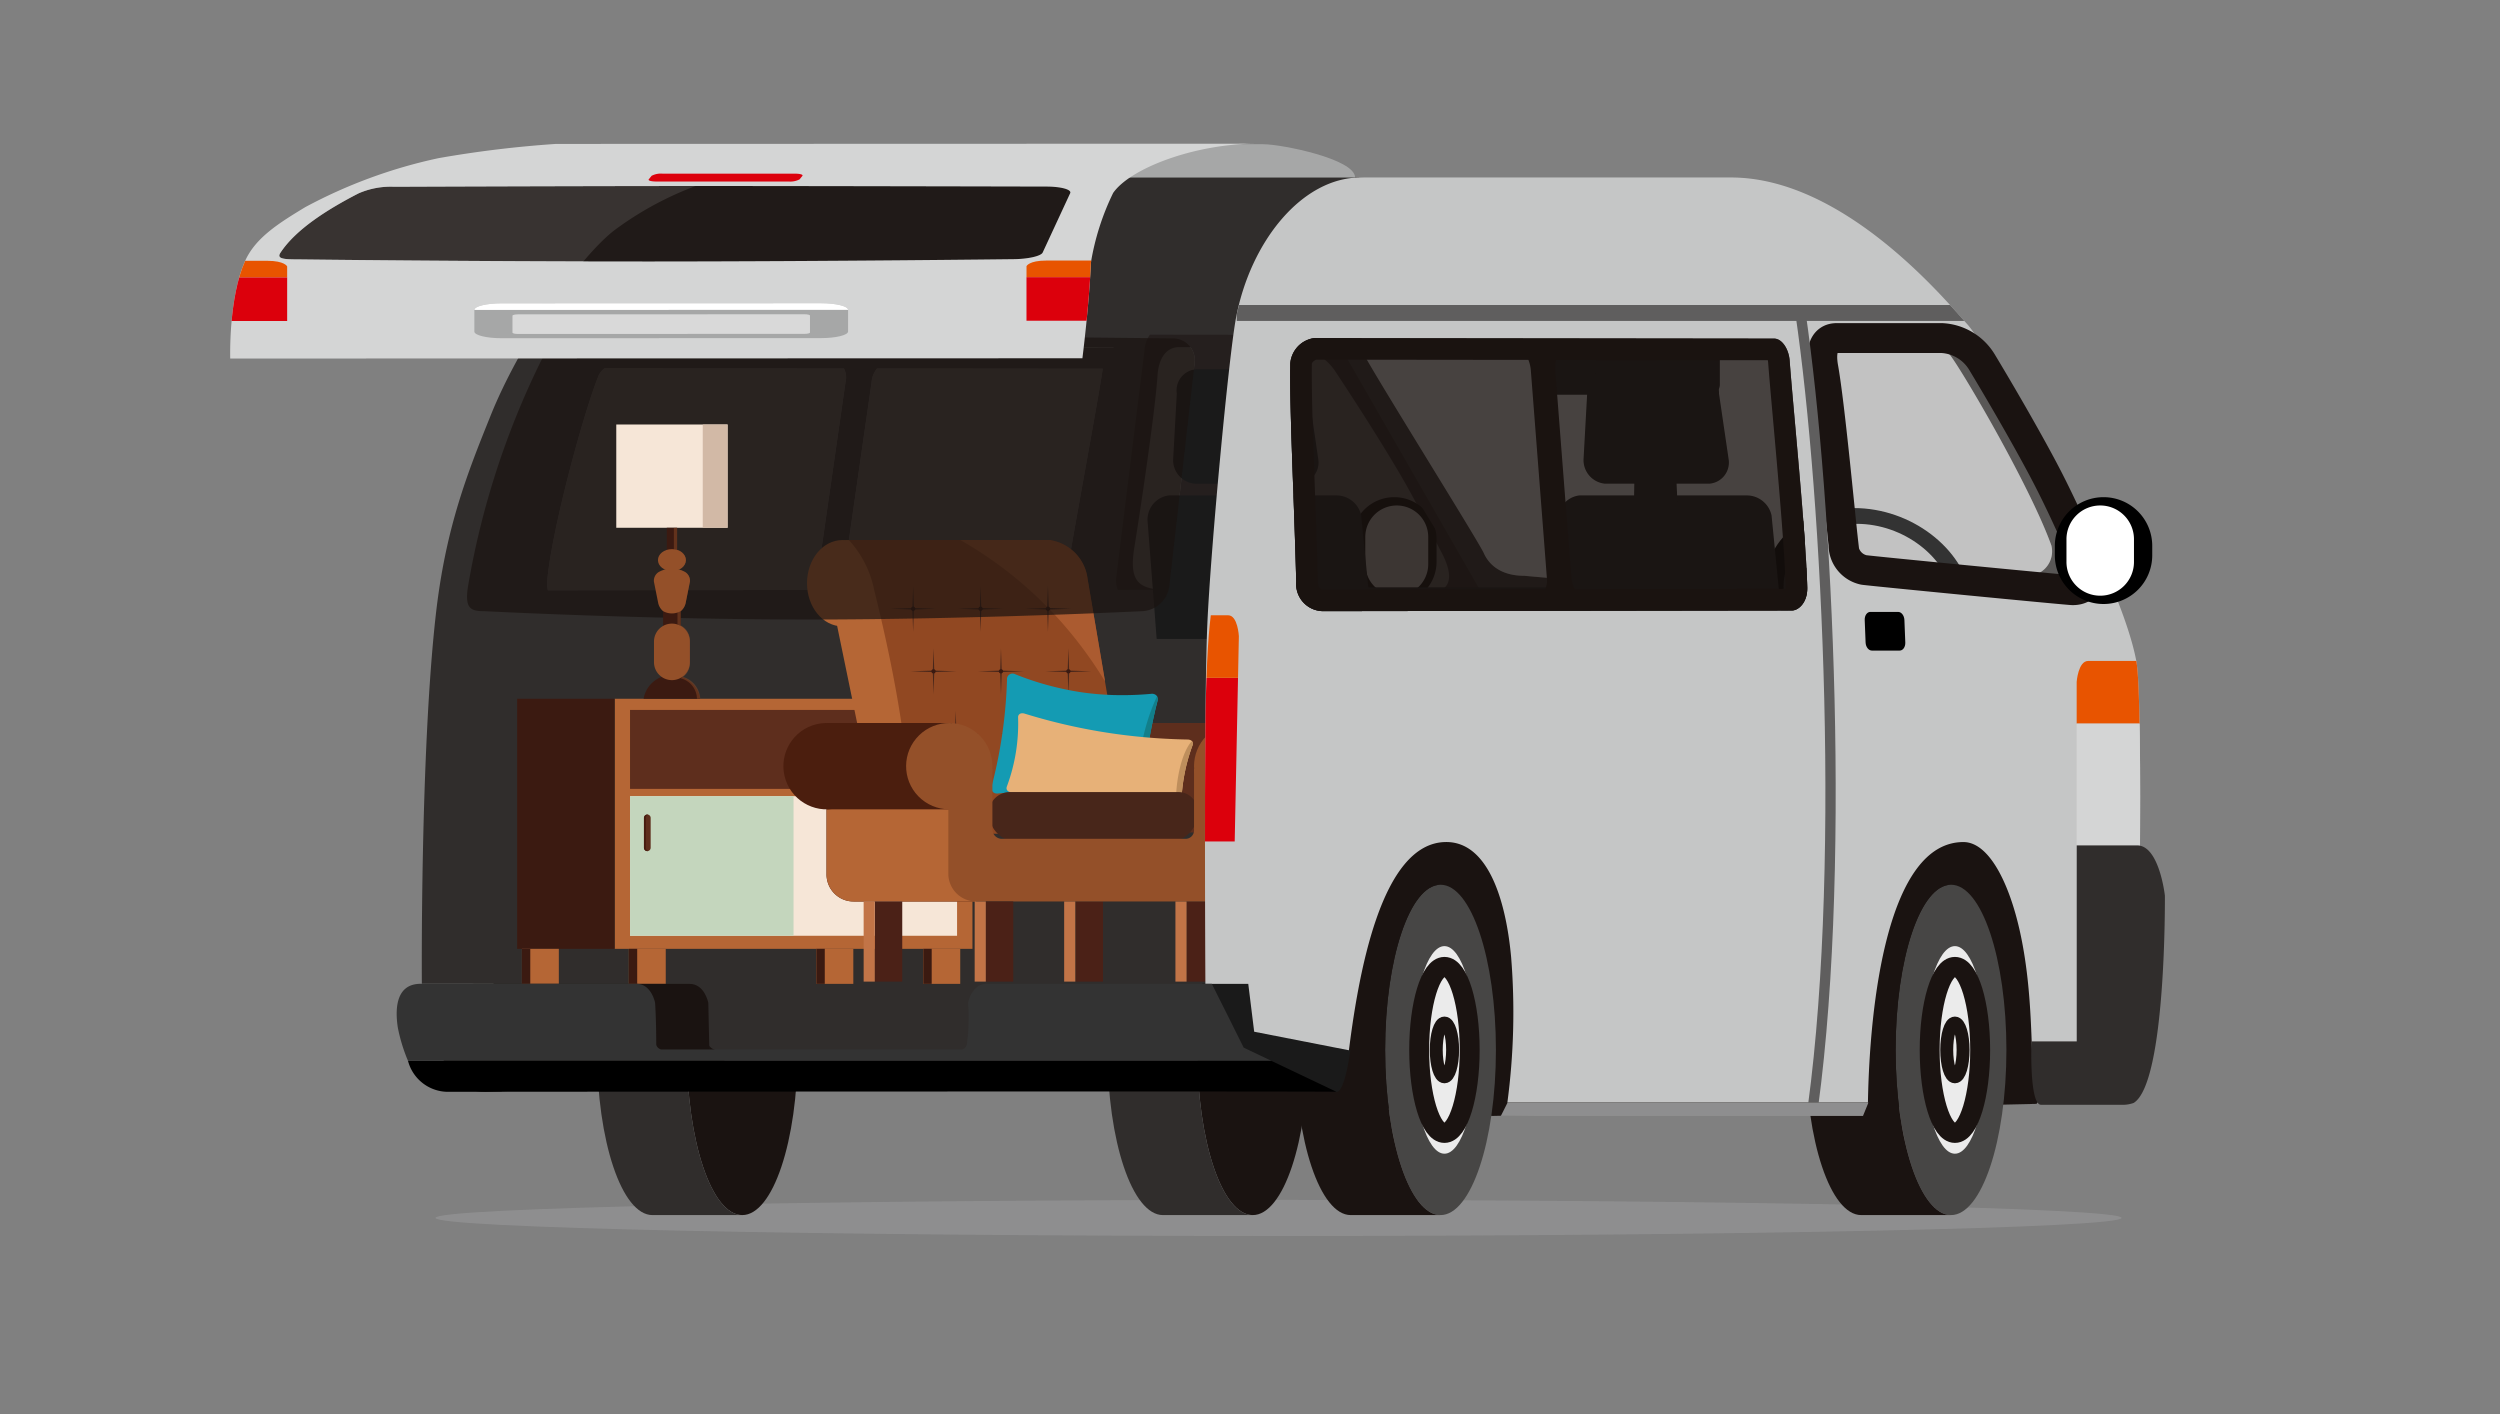 <svg xmlns="http://www.w3.org/2000/svg" xmlns:xlink="http://www.w3.org/1999/xlink" width="251" height="142" viewBox="0 0 251 142"><rect x="0" y="0" width="251" height="142" fill="#808080" stroke="none"/><defs><clipPath id="a"><path d="M2139.317,1110.074c.331-7.542,2.155-26.957,2.878-30.762,1.469-7.728,8.862-14.1,14.72-14.1H2191.9c11.429,0,21.643,12.466,23.707,14.722s15.105,23.992,16.979,33.816c.778,4.081.144,37.437.144,37.437l-10.114,6.575c-.825-2.457-.111-9.554-1.7-16.78-1.089-4.973-3.137-9.047-5.687-9.047-7.616,0-9.419,16.177-9.587,26.149h-36.2a68.681,68.681,0,0,0,.376-14.6c-.555-6.025-2.432-11.552-6.508-11.552-6.589,0-8.863,13.417-9.847,21.466a10.9,10.9,0,0,1-1.094,3.195l-12.2-2.756-1.014-2.188S2138.911,1119.332,2139.317,1110.074Zm65.917-5.459c.683.108,20.476,2.032,20.966,2.032,1.376,0,2.381-1.078.877-4.149-.724-1.478-2.075-4.681-3.941-8.176-2.608-4.884-5.8-10.161-6.012-10.517a5.011,5.011,0,0,0-4.064-2.471h-10.553c-1.277,0-1.656,1.228-1.348,2.965.671,3.771,1.657,14.51,2.029,17.742A2.577,2.577,0,0,0,2205.233,1104.615Zm-57.593-20.707c-.063,5.044.378,13.281.6,21.879a2.728,2.728,0,0,0,2.726,2.965c.648,0,46.33-.068,47.034-.068s1.578-.849,1.548-2.284c-.112-5.239-1.46-18.624-1.766-22.795-.086-1.163-.763-2.218-1.565-2.218-.916,0-45.457-.054-46.139-.054A2.8,2.8,0,0,0,2147.64,1083.907Z" transform="translate(-2139.083 -1065.216)" fill="none"/></clipPath><clipPath id="b"><path d="M1813.933,1060.039c-2.571,1.562-4.95,3.02-6.017,5.357-1.7,3.723-1.513,9.842-1.513,9.842l85.559-.027s.7-5.524.851-9.6a25.431,25.431,0,0,1,2.236-7c1.73-2.484,7.861-4.814,14.164-4.944l-70.093.022a100.181,100.181,0,0,0-11.786,1.427A48.1,48.1,0,0,0,1813.933,1060.039Zm74.04,4.556c-.171.368-1.527.666-3.029.667,0,0-18.471.227-36.338.233s-35.32-.211-35.32-.211c-1.5,0-2.248-.049-1.844-.665,1.55-2.366,4.761-4.376,7.837-5.961a8.078,8.078,0,0,1,3.594-.667s17.7-.071,29.625-.075,35.826.055,35.826.055c1.5,0,2.582.3,2.412.665Z" transform="translate(-1806.397 -1053.666)" fill="none"/></clipPath></defs><g transform="translate(-2322.638 -1228.393)"><rect width="251" height="142" transform="translate(2322.638 1228.393)" fill="#fff" opacity="0"/><path d="M2551.036,1478.776c0,1.005-37.894,1.818-84.638,1.818s-84.643-.813-84.643-1.818,37.9-1.808,84.643-1.808S2551.036,1477.78,2551.036,1478.776Z" transform="translate(-15.392 -128.107)" fill="#8e8e8f"/><g transform="translate(2345.747 1242.819)"><path d="M1985.545,1116.837c-2-9.532-17.121-29.948-18.6-32.667-2.578-4.75-8.892-14.31-11.452-14.31h-47.468c-6.271,0-15.578,6.2-19.106,13.7-1.736,3.693-7.1,21.97-9.364,29.287-2.776,8.983,5.6,40.91,5.6,40.91l1.085,2.123,13.052,2.674a9.989,9.989,0,0,0,1.17-3.1c1.049-7.81,3.485-20.828,10.532-20.828,4.361,0,6.368,5.362,6.963,11.208a60.376,60.376,0,0,1-.4,14.163h38.729c.18-9.676,2.109-25.372,10.255-25.372,2.729,0,4.919,3.953,6.083,8.778,1.7,7.011.936,13.9,1.819,16.281l10.82-6.38S1986.378,1120.8,1985.545,1116.837Zm-66.133-27.766c-.117.8-2.719,18.91-2.843,19.691a2.292,2.292,0,0,1-.488,1.139c-11.6.015-25.052.03-26.545.032a2.759,2.759,0,0,1-.069-.887c.384-4.829,3.513-16.5,5.111-20.54a1.836,1.836,0,0,1,.659-.858l24.022.024A1.975,1.975,0,0,1,1919.412,1089.071Zm2.624,0a2.417,2.417,0,0,1,.55-1.4l22.656.023c-.455,3.155-3.418,18.988-3.831,22.046a.322.322,0,0,1-.037.124l-22.007.029a1.831,1.831,0,0,1-.156-1.135C1919.312,1107.981,1921.919,1089.872,1922.036,1089.071Zm24.152-3.5a.979.979,0,0,1,.2.031l-50.776-.051a1.639,1.639,0,0,1,.281-.031C1896.626,1085.523,1945.209,1085.574,1946.188,1085.574Zm32.088,24.51c-.524,0-21.692-.06-22.429-.085-5.716-.2-8.259.685-7.428-4.385.511-3.123,2.083-13.556,2.32-17.215.108-1.686.827-2.877,2.192-2.877h11.291a5.447,5.447,0,0,1,4.347,2.4c.224.346,3.643,5.465,6.432,10.2,2,3.392,3.442,6.5,4.215,7.933C1980.823,1109.038,1979.748,1110.085,1978.276,1110.085Z" transform="translate(-1857.637 -1065.096)" fill="#302d2c"/><g transform="translate(88.086 74.402)"><path d="M2147.587,1323.155c0,9.16-2.491,16.583-5.561,16.583s-5.563-7.424-5.563-16.583,2.49-16.584,5.563-16.584S2147.587,1314,2147.587,1323.155Z" transform="translate(-2127.447 -1306.571)" fill="#1a1311"/><path d="M2111.382,1306.571c-3.073,0-5.566,7.425-5.566,16.584s2.493,16.583,5.566,16.583h9.014c-3.074,0-5.563-7.424-5.563-16.583s2.49-16.584,5.563-16.584Z" transform="translate(-2105.816 -1306.571)" fill="#302d2c"/></g><g transform="translate(36.834 74.402)"><path d="M1973.373,1323.155c0,9.16-2.49,16.583-5.561,16.583s-5.563-7.424-5.563-16.583,2.489-16.584,5.563-16.584S1973.373,1314,1973.373,1323.155Z" transform="translate(-1953.234 -1306.571)" fill="#1a1311"/><path d="M1937.168,1306.571c-3.073,0-5.565,7.425-5.565,16.584s2.492,16.583,5.565,16.583h9.013c-3.074,0-5.563-7.424-5.563-16.583s2.489-16.584,5.563-16.584Z" transform="translate(-1931.603 -1306.571)" fill="#302d2c"/></g><path d="M1878.728,1089.052c-2.365,5.867-4.555,11.344-5.537,20.124-1.567,13.988-1.395,36.983-1.395,36.983h78.71s.641-20.759.786-36.085c.06-6.387,1.611-23.672,2.058-26.3,1.592-9.33,7.48-18.372,13.022-18.562H1901.9a33.1,33.1,0,0,0-10.843,5.349C1887.268,1073.572,1881.506,1082.159,1878.728,1089.052Zm68.111,17.207a2.878,2.878,0,0,1-2.786,2.5s-16.993.834-33.429.834-32.492-.834-32.492-.834c-1.381,0-2.067-.185-1.7-2.5a82.447,82.447,0,0,1,7.211-22.392c.788-1.658,1.925-2.5,3.307-2.5,0,0,16.28-.248,27.253-.248s32.958.248,32.958.248a2.19,2.19,0,0,1,2.218,2.5Z" transform="translate(-1852.552 -1061.818)" fill="#302d2c"/><path d="M4.245,0h0A4.245,4.245,0,0,1,8.491,4.245V6.482a4.245,4.245,0,0,1-4.245,4.245h0A4.246,4.246,0,0,1,0,6.481V4.245A4.245,4.245,0,0,1,4.245,0Z" transform="translate(112.631 35.49)"/><path d="M3.16,0h0a3.16,3.16,0,0,1,3.16,3.16V5.9A3.163,3.163,0,0,1,3.16,9.058h0A3.16,3.16,0,0,1,0,5.9V3.16A3.16,3.16,0,0,1,3.16,0Z" transform="translate(113.966 36.324)" fill="#fff"/><path d="M2199.867,1074.565a108.357,108.357,0,0,0-12.17-4.7h-52.026c4.087.5,12.368,13.981,14.621,18.036,1.428,2.57,9.63,16.2,11.441,18.988a43.775,43.775,0,0,1,4.82,9.728c.468,1.178-.053,21.463-.053,21.463h60.578s.19-19.834.205-21.394-1.5-10.512-2.575-12.759-8.619-14.932-10.482-17.718C2210.45,1080.559,2206.589,1077.97,2199.867,1074.565Zm-45.934,9.074c1.058,0,14.421.277,27.964.277,13.2,0,23.662-.277,25.342-.277s3.542,1.862,4.175,2.6c1,1.163,8.01,13.028,10.236,19.191a2.458,2.458,0,0,1-2.556,3.046c-.979,0-12.751.955-27.716.955a220.472,220.472,0,0,1-22.641-.955c-2.283,0-3.523-1.046-4.073-2.283s-11.522-18.744-12.141-20.172A1.578,1.578,0,0,1,2153.933,1083.639Z" transform="translate(-2038.802 -1065.096)" fill="#302d2c"/><path d="M2193.9,1116.7c1.059,0,14.421.277,27.964.277,13.2,0,23.662-.277,25.343-.277s3.542,1.862,4.175,2.6c1,1.163,8.01,13.028,10.236,19.191a2.458,2.458,0,0,1-2.556,3.047c-.979,0-12.751.955-27.716.955a220.512,220.512,0,0,1-22.641-.955c-2.283,0-3.523-1.046-4.073-2.283s-11.522-18.744-12.14-20.172A1.578,1.578,0,0,1,2193.9,1116.7Z" transform="translate(-2078.77 -1098.153)" fill="#fff" opacity="0.4"/><path d="M1944.517,1131.746c-.117.8-2.719,18.91-2.843,19.691a2.294,2.294,0,0,1-.488,1.139c-11.6.015-25.052.03-26.545.032a2.753,2.753,0,0,1-.069-.887c.384-4.829,3.513-16.5,5.11-20.54a1.837,1.837,0,0,1,.66-.858l24.022.024A1.974,1.974,0,0,1,1944.517,1131.746Z" transform="translate(-1882.742 -1107.771)" fill="#1a1311" opacity="0.5"/><path d="M2018.469,1131.811a2.416,2.416,0,0,1,.55-1.4l22.656.023c-.454,3.155-3.418,18.988-3.831,22.046a.319.319,0,0,1-.037.124l-22.007.029a1.83,1.83,0,0,1-.156-1.135C2015.744,1150.722,2018.352,1132.613,2018.469,1131.811Z" transform="translate(-1954.069 -1107.836)" fill="#1a1311" opacity="0.5"/><path d="M2145.251,1144.438c-1.017,0-25.465.017-36.34.033a2.4,2.4,0,0,1-.156-1.309c.1-.9,2.708-21.784,2.825-22.708a3.034,3.034,0,0,1,.549-1.61c10.849.013,16.917.024,18.447.026" transform="translate(-2019.788 -1099.669)" fill="#1a1311" opacity="0.5"/><path d="M2181.193,1200.361a3.034,3.034,0,0,1,2.834-1.962H2215.6a7.243,7.243,0,0,1,4.287,1.962h3.83c1.671,0,3.183,2.038,3.183,3.706v6.885h-82.565v-6.829c0-1.724.975-3.762,3.287-3.762Z" transform="translate(-2044.919 -1155.82)" fill="#1a1a1a"/><path d="M2255.764,1125.619a1.014,1.014,0,0,0,1.014,1.013h15.336a1.014,1.014,0,0,0,1.015-1.013v-3.266a1.014,1.014,0,0,0-1.015-1.014h-15.336a1.014,1.014,0,0,0-1.014,1.014Z" transform="translate(-2123.565 -1101.43)" fill="#1a1a1a"/><g transform="translate(154.111 36.582)"><path d="M2342.116,1195.9c-5.679,0-10.958-4.011-11.766-8.941s3.156-8.941,8.834-8.941,10.958,4.01,11.766,8.941S2347.794,1195.9,2342.116,1195.9Zm-2.671-16.295c-4.67,0-7.93,3.3-7.264,7.354s5,7.352,9.675,7.352,7.929-3.3,7.264-7.352S2344.116,1179.6,2339.445,1179.6Z" transform="translate(-2330.246 -1178.015)"/></g><g transform="translate(133.282 22.656)"><path d="M2268.27,1139.722a2.377,2.377,0,0,0,2.114,2.433h10.567a2.13,2.13,0,0,0,1.89-2.433l-.971-6.611a2.377,2.377,0,0,0-2.113-2.432h-9.233a2.13,2.13,0,0,0-1.889,2.432Z" transform="translate(-2265.674 -1130.679)" fill="#1a1a1a"/><path d="M2260.385,1188.115l-.916-11.874a2.454,2.454,0,0,1,2.142-2.534h16.913a2.554,2.554,0,0,1,2.393,2l1.228,12.407Z" transform="translate(-2259.445 -1161.048)" fill="#1a1a1a"/><path d="M2268.27,1139.722c.02,1.344.318,2.433.667,2.433h3.332c.349,0,.615-1.089.6-2.433l-.306-6.611c-.019-1.343-.318-2.432-.666-2.432h-2.912c-.348,0-.615,1.089-.6,2.432Z" transform="translate(-2260.674 -1122.679)" fill="#1a1a1a"/></g><g transform="translate(92.08 22.656)"><g transform="translate(0)"><path d="M2128.217,1139.722a2.377,2.377,0,0,0,2.113,2.433H2140.9a2.13,2.13,0,0,0,1.889-2.433l-.97-6.611a2.378,2.378,0,0,0-2.113-2.432h-9.233a2.129,2.129,0,0,0-1.89,2.432Z" transform="translate(-2125.621 -1130.679)" fill="#1a1a1a"/><path d="M2120.332,1188.115l-.916-11.874a2.452,2.452,0,0,1,2.142-2.534h16.912a2.555,2.555,0,0,1,2.394,2l1.228,12.407Z" transform="translate(-2119.391 -1161.048)" fill="#1a1a1a"/></g></g><path d="M2233.464,1307.361l-.174-17.54H2144.41l.345,26.26,26.956,1.88,54.613-1.212Z" transform="translate(-2044.97 -1220.347)" fill="#1a1311"/><g transform="translate(106.943 74.402)"><path d="M2211.683,1323.155c0,9.16-2.489,16.583-5.56,16.583s-5.562-7.424-5.562-16.583,2.489-16.584,5.563-16.584S2211.683,1314,2211.683,1323.155Z" transform="translate(-2191.545 -1306.571)" fill="#474645"/><path d="M2175.479,1306.571c-3.072,0-5.564,7.425-5.564,16.584s2.492,16.583,5.564,16.583h9.014c-3.074,0-5.562-7.424-5.562-16.583s2.488-16.584,5.562-16.584Z" transform="translate(-2169.915 -1306.571)" fill="#1a1311"/><path d="M2216.363,1337.939c0,5.755-1.418,10.42-3.168,10.42s-3.17-4.664-3.17-10.42,1.419-10.422,3.17-10.422S2216.363,1332.184,2216.363,1337.939Z" transform="translate(-2198.225 -1321.355)" fill="#ebebeb"/><path d="M2217.251,1342.939c0,4.6-1.135,8.336-2.535,8.336s-2.536-3.732-2.536-8.336,1.135-8.338,2.536-8.338S2217.251,1338.335,2217.251,1342.939Z" transform="translate(-2199.746 -1326.355)" fill="none" stroke="#1a1311" stroke-miterlimit="10" stroke-width="2"/><path d="M2219.649,1356.472c0,1.49-.367,2.7-.82,2.7s-.822-1.207-.822-2.7.368-2.7.822-2.7S2219.649,1354.982,2219.649,1356.472Z" transform="translate(-2203.859 -1339.887)" fill="none" stroke="#1a1311" stroke-miterlimit="10" stroke-width="1.3"/></g><rect width="41.876" height="10.383" transform="translate(38.765 82.373)" fill="#302d2c"/><g transform="translate(28.811 55.73)"><rect width="35.924" height="25.107" transform="translate(45.714 25.107) rotate(-180)" fill="#b56635"/><rect width="32.834" height="7.926" transform="translate(44.169 9.047) rotate(-180)" fill="#5e2e1d"/><rect width="32.834" height="14.013" transform="translate(44.169 23.795) rotate(-180)" fill="#f6e6d7"/><rect width="16.417" height="14.013" transform="translate(27.752 23.795) rotate(-180)" fill="#c4d6bd"/><g transform="translate(42.08 11.627)"><path d="M1828.576,1336.436h0a.339.339,0,0,0,.338-.338V1333.1a.339.339,0,0,0-.338-.338h0a.339.339,0,0,0-.338.338v2.994A.339.339,0,0,0,1828.576,1336.436Z" transform="translate(-1828.238 -1332.766)" fill="#5e2e1d"/><path d="M1828.576,1332.766a.334.334,0,0,1,.1.016.338.338,0,0,0-.241.322v2.994a.338.338,0,0,0,.241.322.333.333,0,0,1-.435-.322V1333.1A.339.339,0,0,1,1828.576,1332.766Z" transform="translate(-1828.238 -1332.766)" fill="#481c10"/></g><g transform="translate(12.731 11.627)"><path d="M1739.764,1336.436h0a.339.339,0,0,0,.338-.338V1333.1a.339.339,0,0,0-.338-.338h0a.339.339,0,0,0-.338.338v2.994A.339.339,0,0,0,1739.764,1336.436Z" transform="translate(-1739.426 -1332.766)" fill="#5e2e1d"/><path d="M1739.764,1332.766a.332.332,0,0,1,.1.016.339.339,0,0,0-.242.322v2.994a.339.339,0,0,0,.242.322.333.333,0,0,1-.435-.322V1333.1A.339.339,0,0,1,1739.764,1332.766Z" transform="translate(-1739.426 -1332.766)" fill="#481c10"/></g><rect width="9.79" height="25.107" transform="translate(9.79 25.107) rotate(-180)" fill="#3b1a11"/><rect width="3.703" height="3.517" transform="translate(14.921 28.624) rotate(-180)" fill="#b56635"/><rect width="0.837" height="3.517" transform="translate(11.218 25.107)" fill="#3b1a11"/><rect width="3.703" height="3.517" transform="translate(4.186 28.624) rotate(-180)" fill="#b56635"/><rect width="0.837" height="3.517" transform="translate(0.483 25.107)" fill="#3b1a11"/><rect width="3.703" height="3.517" transform="translate(44.487 28.624) rotate(-180)" fill="#b56635"/><rect width="0.837" height="3.517" transform="translate(40.785 25.107)" fill="#3b1a11"/><rect width="3.703" height="3.517" transform="translate(33.753 28.624) rotate(-180)" fill="#b56635"/><rect width="0.837" height="3.517" transform="translate(30.05 25.107)" fill="#3b1a11"/><rect width="9.79" height="7.845" transform="translate(44.233 8.939) rotate(-180)" fill="#3b1a11"/></g><g transform="translate(54.654 39.795)"><rect width="15.584" height="10.986" transform="translate(30.867 18.37)" fill="#5e2e1d"/><ellipse cx="3.554" cy="4.332" rx="3.554" ry="4.332" transform="translate(3.261 0)" fill="#b56635"/><path d="M2417.122,1318.036h-23.256l-.342-1.656-.776-3.769-.342-1.665-2.009-9.752-1.181-5.736a2.4,2.4,0,0,1,2.045-2.862,2.374,2.374,0,0,1,.3-.019h20.315l.006.027.453,2.2,1.447,7.027.374,1.807.87,4.232.634,3.077.14.678,1.288,6.254Z" transform="translate(-2384.112 -1292.576)" fill="#b56635"/><path d="M2423.379,1322.063h-22.3c.044-.775.058-1.594.045-2.452-.008-.511-.026-1.038-.053-1.575q-.037-.739-.1-1.507-.066-.848-.157-1.73c-.129-1.243-.3-2.533-.495-3.853-.607-4.055-1.514-8.4-2.558-12.656q-.08-.324-.16-.648a10.48,10.48,0,0,0-2.466-4.971c-.035-.033-.07-.065-.106-.1h19.88a3.579,3.579,0,0,1,.44.027,4.474,4.474,0,0,1,3.659,3.875l1.755,10.3.228,1.334.484,2.838.183,1.071,1,5.861.228,1.342.086.5.376,2.211Z" transform="translate(-2387.586 -1292.576)" fill="#914822"/><path d="M2435.266,1296.479l1.756,10.3a41.983,41.983,0,0,0-3.437-4.851c-.026-.031-.051-.063-.078-.094a39.969,39.969,0,0,0-11-9.253h9.1l.005.027A4.473,4.473,0,0,1,2435.266,1296.479Z" transform="translate(-2403.834 -1292.576)" fill="#ab5b30"/><g transform="translate(11.598 4.583)"><path d="M2410.749,1303.8l-.077,2.317.077,2.318.077-2.318Z" transform="translate(-2408.432 -1303.796)" fill="#48261a"/><path d="M2409.822,1309.358l-2.317.077-2.318-.077,2.318-.078Z" transform="translate(-2405.187 -1307.041)" fill="#48261a"/><path d="M2410.764,1309.157a.216.216,0,1,1-.216-.216A.216.216,0,0,1,2410.764,1309.157Z" transform="translate(-2408.231 -1306.84)" fill="#3b1a11"/><g transform="translate(6.771)"><path d="M2427.327,1303.8l-.077,2.317.077,2.318.077-2.318Z" transform="translate(-2425.01 -1303.796)" fill="#48261a"/><path d="M2426.4,1309.358l-2.317.077-2.317-.077,2.317-.078Z" transform="translate(-2421.765 -1307.041)" fill="#48261a"/><path d="M2427.342,1309.157a.216.216,0,1,1-.217-.216A.216.216,0,0,1,2427.342,1309.157Z" transform="translate(-2424.809 -1306.84)" fill="#3b1a11"/></g><g transform="translate(13.541)"><path d="M2443.9,1303.8l-.077,2.317.077,2.318.077-2.318Z" transform="translate(-2441.587 -1303.796)" fill="#48261a"/><path d="M2442.977,1309.358l-2.317.077-2.317-.077,2.317-.078Z" transform="translate(-2438.343 -1307.041)" fill="#48261a"/><path d="M2443.919,1309.157a.216.216,0,1,1-.216-.216A.216.216,0,0,1,2443.919,1309.157Z" transform="translate(-2441.386 -1306.84)" fill="#3b1a11"/></g><g transform="translate(2.048 6.279)"><path d="M2415.765,1319.17l-.078,2.317.078,2.317.077-2.317Z" transform="translate(-2413.447 -1319.17)" fill="#48261a"/><path d="M2414.838,1324.732l-2.317.077-2.317-.077,2.317-.077Z" transform="translate(-2410.204 -1322.415)" fill="#48261a"/><path d="M2415.78,1324.531a.216.216,0,1,1-.216-.217A.216.216,0,0,1,2415.78,1324.531Z" transform="translate(-2413.247 -1322.213)" fill="#3b1a11"/><g transform="translate(6.771)"><path d="M2432.343,1319.17l-.078,2.317.078,2.317.077-2.317Z" transform="translate(-2430.025 -1319.17)" fill="#48261a"/><path d="M2431.416,1324.732l-2.317.077-2.317-.077,2.317-.077Z" transform="translate(-2426.781 -1322.415)" fill="#48261a"/><path d="M2432.357,1324.531a.216.216,0,1,1-.216-.217A.216.216,0,0,1,2432.357,1324.531Z" transform="translate(-2429.824 -1322.213)" fill="#3b1a11"/></g><g transform="translate(13.541)"><path d="M2448.92,1319.17l-.077,2.317.077,2.317.078-2.317Z" transform="translate(-2446.603 -1319.17)" fill="#48261a"/><path d="M2447.993,1324.732l-2.317.077-2.317-.077,2.317-.077Z" transform="translate(-2443.358 -1322.415)" fill="#48261a"/><path d="M2448.935,1324.531a.216.216,0,1,1-.217-.217A.216.216,0,0,1,2448.935,1324.531Z" transform="translate(-2446.402 -1322.213)" fill="#3b1a11"/></g></g><g transform="translate(4.275 12.558)"><path d="M2421.217,1334.544l-.077,2.317.077,2.317.078-2.317Z" transform="translate(-2418.9 -1334.544)" fill="#48261a"/><path d="M2420.29,1340.105l-2.317.077-2.317-.077,2.317-.077Z" transform="translate(-2415.656 -1337.788)" fill="#48261a"/><path d="M2421.233,1339.9a.216.216,0,1,1-.217-.216A.216.216,0,0,1,2421.233,1339.9Z" transform="translate(-2418.699 -1337.587)" fill="#3b1a11"/><g transform="translate(6.771)"><path d="M2437.8,1334.544l-.078,2.317.078,2.317.077-2.317Z" transform="translate(-2435.478 -1334.544)" fill="#48261a"/><path d="M2436.868,1340.105l-2.317.077-2.317-.077,2.317-.077Z" transform="translate(-2432.233 -1337.788)" fill="#48261a"/><path d="M2437.81,1339.9a.217.217,0,1,1-.216-.216A.217.217,0,0,1,2437.81,1339.9Z" transform="translate(-2435.276 -1337.587)" fill="#3b1a11"/></g><g transform="translate(13.541)"><path d="M2454.373,1334.544l-.077,2.317.077,2.317.078-2.317Z" transform="translate(-2452.056 -1334.544)" fill="#48261a"/><path d="M2453.445,1340.105l-2.317.077-2.318-.077,2.318-.077Z" transform="translate(-2448.811 -1337.788)" fill="#48261a"/><path d="M2454.388,1339.9a.216.216,0,1,1-.216-.216A.217.217,0,0,1,2454.388,1339.9Z" transform="translate(-2451.854 -1337.587)" fill="#3b1a11"/></g></g></g><g transform="translate(21.774 13.411)"><path d="M2446.8,1328.07a1.033,1.033,0,0,1-.026.142q-.124.47-.238.946a.074.074,0,0,1,0,.01.022.022,0,0,0,0,.009q-.142.593-.269,1.194-.154.729-.286,1.468c-.167.941-.31,1.89-.422,2.84q-.155,1.317-.239,2.625c0,.014,0,.026,0,.04v.021q-.045.744-.067,1.479a1.149,1.149,0,0,1-.02.169v0a.662.662,0,0,1-.1.233.5.5,0,0,1-.106.116.592.592,0,0,1-.61.042c-.227-.09-.456-.177-.683-.261q-1.374-.508-2.733-.874-.844-.227-1.691-.4l-.1-.021q-1.284-.257-2.583-.391a29.093,29.093,0,0,0-4.043-.128q-.886.033-1.8.115a.778.778,0,0,1-.212,0,.521.521,0,0,1-.358-.2.668.668,0,0,1-.07-.57c.024-.089.046-.179.07-.268a48.062,48.062,0,0,0,1.459-10.363.562.562,0,0,1,.833-.564,29.655,29.655,0,0,0,6.6,1.8l.147.021q1.238.176,2.5.239c.188.01.376.017.564.023a31.5,31.5,0,0,0,3.82-.12.647.647,0,0,1,.5.131.5.5,0,0,1,.1.12A.624.624,0,0,1,2446.8,1328.07Z" transform="translate(-2430.106 -1325.413)" fill="#149bb3"/><g transform="translate(14.676 2.274)"><path d="M2468.053,1331.363c-.092.361-.18.722-.264,1.088,0,0,0,.007,0,.01a.038.038,0,0,0,0,.009q-.137.593-.26,1.194-.151.73-.28,1.469c-.167.951-.31,1.91-.426,2.869q-.159,1.3-.249,2.594l0,.04v.021q-.058.829-.088,1.649v0a.668.668,0,0,1-.095.233.5.5,0,0,1-.107.116c-.023-.14-.045-.278-.064-.418a16.489,16.489,0,0,1-.153-1.645,19.923,19.923,0,0,1,.235-3.987c.083-.53.185-1.042.3-1.532s.24-.968.374-1.413a18.67,18.67,0,0,1,1.021-2.685Z" transform="translate(-2466.039 -1330.98)" fill="#127f8a"/></g><g transform="translate(1.523 3.979)"><path d="M2451.384,1345.315a.376.376,0,0,1-.171.341.586.586,0,0,1-.49.031q-.751-.229-1.5-.436a58.227,58.227,0,0,0-14.857-2.164c-.391-.005-.619-.25-.51-.558a18.127,18.127,0,0,0,1.134-6.964c-.007-.326.288-.488.66-.372a58.221,58.221,0,0,0,14.969,2.557q.686.028,1.384.042a.769.769,0,0,1,.257.045.383.383,0,0,1,.252.513A18.115,18.115,0,0,0,2451.384,1345.315Z" transform="translate(-2433.834 -1335.155)" fill="#e7b178"/><path d="M2476.028,1349.438v0c0,.224-.166.457-.274.245-.593-1.161-.169-5.7,1.195-7.457.13-.167.228-.132.239.071a.428.428,0,0,1-.027.172A18.125,18.125,0,0,0,2476.028,1349.438Z" transform="translate(-2458.478 -1339.278)" fill="#be8e5c"/></g></g><path d="M2.907,0h15.13a2.907,2.907,0,0,1,2.907,2.907v0A2.094,2.094,0,0,1,18.851,5H1.913A1.913,1.913,0,0,1,0,3.088v-.18A2.907,2.907,0,0,1,2.907,0Z" transform="translate(42.47 30.303) rotate(180)" fill="#48261a"/><path d="M2392.3,1355.474h12.3l-2.427-17.921h-12.6v15.2A2.717,2.717,0,0,0,2392.3,1355.474Z" transform="translate(-2384.356 -1319.184)" fill="#4b1e0e"/><path d="M2402.789,1358.77l1.811,9.255h-12.3a2.717,2.717,0,0,1-2.718-2.718v-6.538Z" transform="translate(-2384.356 -1331.735)" fill="#b56635"/><rect width="2.757" height="8.043" transform="translate(44.126 44.333) rotate(180)" fill="#4b2117"/><rect width="2.757" height="8.043" transform="translate(32.979 44.333) rotate(180)" fill="#4b2117"/><ellipse cx="4.332" cy="4.332" rx="4.332" ry="4.332" transform="matrix(0.772, -0.635, 0.635, 0.772, 40.353, 22.108)" fill="#945029"/><ellipse cx="4.332" cy="4.332" rx="4.332" ry="4.332" transform="translate(11.439 23.234) rotate(-49.977)" fill="#945029"/><ellipse cx="4.332" cy="4.332" rx="4.332" ry="4.332" transform="matrix(0.973, -0.233, 0.233, 0.973, 0, 19.498)" fill="#4b1e0e"/><path d="M2423.941,1348.875v6.054a.949.949,0,0,0,.949.949h18.448a.847.847,0,0,0,.847-.847v-6.156h4.427v10.5a2.792,2.792,0,0,1-2.792,2.792h-23.513a2.792,2.792,0,0,1-2.792-2.792v-10.5Z" transform="translate(-2402.066 -1325.881)" fill="#945029"/><rect width="1.119" height="8.043" transform="translate(41.369 44.333) rotate(180)" fill="#c27447"/><rect width="1.119" height="8.043" transform="translate(30.198 44.333) rotate(180)" fill="#c27447"/><rect width="2.757" height="8.043" transform="translate(23.969 44.333) rotate(180)" fill="#4b2117"/><rect width="2.757" height="8.043" transform="translate(12.823 44.333) rotate(180)" fill="#4b2117"/><rect width="1.119" height="8.043" transform="translate(21.212 44.333) rotate(180)" fill="#c27447"/><rect width="1.119" height="8.043" transform="translate(10.066 44.333) rotate(180)" fill="#c27447"/></g><g transform="translate(158.195 74.402)"><path d="M2385.9,1323.155c0,9.16-2.491,16.583-5.56,16.583s-5.562-7.424-5.562-16.583,2.488-16.584,5.562-16.584S2385.9,1314,2385.9,1323.155Z" transform="translate(-2365.76 -1306.571)" fill="#474645"/><path d="M2349.693,1306.571c-3.073,0-5.565,7.425-5.565,16.584s2.493,16.583,5.565,16.583h9.013c-3.074,0-5.562-7.424-5.562-16.583s2.488-16.584,5.562-16.584Z" transform="translate(-2344.128 -1306.571)" fill="#1a1311"/><path d="M2390.579,1337.939c0,5.755-1.418,10.42-3.169,10.42s-3.169-4.664-3.169-10.42,1.419-10.422,3.169-10.422S2390.579,1332.184,2390.579,1337.939Z" transform="translate(-2372.44 -1321.355)" fill="#ebebeb"/><path d="M2391.465,1342.939c0,4.6-1.134,8.336-2.536,8.336s-2.535-3.732-2.535-8.336,1.135-8.338,2.535-8.338S2391.465,1338.335,2391.465,1342.939Z" transform="translate(-2373.959 -1326.355)" fill="none" stroke="#1a1311" stroke-miterlimit="10" stroke-width="2"/><path d="M2393.864,1356.472c0,1.49-.368,2.7-.821,2.7s-.821-1.207-.821-2.7.368-2.7.821-2.7S2393.864,1354.982,2393.864,1356.472Z" transform="translate(-2378.074 -1339.887)" fill="none" stroke="#1a1311" stroke-miterlimit="10" stroke-width="1.3"/></g><g transform="translate(97.873 3.398)"><path d="M2139.317,1110.074c.331-7.542,2.155-26.957,2.878-30.762,1.469-7.728,6.654-14.1,12.513-14.1H2191.9c11.429,0,21.643,12.466,23.707,14.722s15.105,23.992,16.979,33.816c.778,4.081.144,37.437.144,37.437l-10.114,6.575c-.825-2.457-.111-9.554-1.7-16.78-1.089-4.973-3.137-9.047-5.687-9.047-7.616,0-9.419,16.177-9.587,26.149h-36.2a68.681,68.681,0,0,0,.376-14.6c-.555-6.025-2.432-11.552-6.508-11.552-6.589,0-8.863,13.417-9.847,21.466a10.9,10.9,0,0,1-1.094,3.195l-12.2-2.756-1.014-2.188S2138.911,1119.332,2139.317,1110.074Zm65.917-5.459c.683.108,20.476,2.032,20.966,2.032,1.376,0,2.381-1.078.877-4.149-.724-1.478-2.075-4.681-3.941-8.176-2.608-4.884-5.8-10.161-6.012-10.517a5.011,5.011,0,0,0-4.064-2.471h-10.553c-1.277,0-1.656,1.228-1.348,2.965.671,3.771,1.657,14.51,2.029,17.742A2.577,2.577,0,0,0,2205.233,1104.615Zm-57.593-20.707c-.063,5.044.378,13.281.6,21.879a2.728,2.728,0,0,0,2.726,2.965c.648,0,46.33-.068,47.034-.068s1.578-.849,1.548-2.284c-.112-5.239-1.46-18.624-1.766-22.795-.086-1.163-.763-2.218-1.565-2.218-.916,0-45.457-.054-46.139-.054A2.8,2.8,0,0,0,2147.64,1083.907Z" transform="translate(-2139.083 -1065.216)" fill="#c5c6c6"/></g><g transform="translate(159.847 19.515)" opacity="0.2"><path d="M2353.919,1143.281c.683.108,20.476,2.032,20.966,2.032,1.376,0,2.381-1.078.877-4.149-.723-1.478-2.075-4.681-3.941-8.176-2.607-4.884-5.8-10.161-6.012-10.517a5.01,5.01,0,0,0-4.064-2.471h-10.553c-1.277,0-1.657,1.228-1.348,2.965.672,3.772,1.657,14.51,2.029,17.742A2.578,2.578,0,0,0,2353.919,1143.281Z" transform="translate(-2349.742 -1119.999)" fill="#fff"/></g><g transform="translate(159.847 19.515)"><path d="M2353.919,1143.281c.683.108,20.476,2.032,20.966,2.032,1.376,0,2.381-1.078.877-4.149-.723-1.478-2.075-4.681-3.941-8.176-2.607-4.884-5.8-10.161-6.012-10.517a5.01,5.01,0,0,0-4.064-2.471h-10.553c-1.277,0-1.657,1.228-1.348,2.965.672,3.772,1.657,14.51,2.029,17.742A2.578,2.578,0,0,0,2353.919,1143.281Z" transform="translate(-2349.742 -1119.999)" fill="none" stroke="#1a1311" stroke-miterlimit="10" stroke-width="3"/></g><path d="M2218.3,1122.271c-.086-1.163-.763-2.218-1.565-2.218-.916,0-45.457-.054-46.139-.054a2.8,2.8,0,0,0-2.437,2.575c-.063,5.044.378,13.281.6,21.879a2.729,2.729,0,0,0,2.726,2.965c.648,0,46.33-.068,47.034-.068s1.578-.849,1.547-2.284C2219.952,1139.827,2218.6,1126.441,2218.3,1122.271Zm-47.375,22.127c-.083-3.227-.195-6.349-.3-9.37-.18-5-.335-9.322-.3-12.427,0-.179.279-.366.429-.434l21.315.025a3.644,3.644,0,0,1,.249,1.125c.065.849,1.552,19.979,1.606,20.8a2.319,2.319,0,0,1-.159,1.1l-22.281.033C2171.281,1145.25,2170.945,1145.25,2170.923,1144.4Zm46.972.785-21.174.031a2.575,2.575,0,0,1-.329-1.092c-.074-.825-1.555-19.956-1.622-20.8a3.377,3.377,0,0,1,.071-1.121l21.26.024a1.171,1.171,0,0,1,.034.21c.093,1.271.281,3.384.5,5.829.5,5.6,1.183,13.264,1.26,16.853Z" transform="translate(-2061.726 -1100.484)" fill="#1a1311"/><path d="M2218.3,1122.271c-.086-1.163-.763-2.218-1.565-2.218-.916,0-45.457-.054-46.139-.054a2.8,2.8,0,0,0-2.437,2.575c-.063,5.044.378,13.281.6,21.879a2.729,2.729,0,0,0,2.726,2.965c.648,0,46.33-.068,47.034-.068s1.578-.849,1.547-2.284C2219.952,1139.827,2218.6,1126.441,2218.3,1122.271Z" transform="translate(-2061.726 -1100.484)" fill="#1a1311" opacity="0.7"/><path d="M2375.885,1093.161h-.131S2375.8,1093.16,2375.885,1093.161Z" transform="translate(-2208.255 -1081.542)" fill="#e2372e"/><path d="M2434.485,1298.181s-.554-5.022-2.774-5.044v0h-6.077v19.678h-4.544s-.239,6.364.961,6.364h8.031a3.249,3.249,0,0,0,1.267-.185C2434.636,1316.982,2434.485,1298.181,2434.485,1298.181Z" transform="translate(-2240.239 -1222.685)" fill="#302d2c"/><path d="M2276.4,1382.255h-36.358l.675-1.342h36.23Z" transform="translate(-2112.465 -1284.64)" fill="#8e8e8f"/><path d="M2364.313,1216.526c.018.448.3.81.631.809l2.789,0c.333,0,.583-.362.566-.811l-.09-2.263c-.018-.447-.3-.809-.629-.809l-2.79,0c-.329,0-.584.364-.566.811Z" transform="translate(-2200.116 -1166.443)"/><g transform="translate(97.873 3.398)"><g clip-path="url(#a)"><g transform="translate(-0.034 13.598)"><path d="M2437.712,1230.2h6.9v6.283h-8.055V1232.3S2436.707,1230.2,2437.712,1230.2Z" transform="translate(-2349.007 -1195.263)" fill="#e85400"/><rect width="8.055" height="12.189" transform="translate(87.547 41.232)" fill="#d4d5d5"/><g transform="translate(0 30.353)"><path d="M2142.841,1216.709l-.084,4.186h-3.166c.076-2.17.186-4.021.331-5.377.031-.287.061-.593.1-.907h1.743C2142.735,1214.612,2142.841,1216.709,2142.841,1216.709Z" transform="translate(-2139.407 -1214.612)" fill="#e85400"/><path d="M2139.15,1236h3.165l-.333,16.417h-3.007C2138.948,1246.6,2138.982,1240.586,2139.15,1236Z" transform="translate(-2138.966 -1229.706)" fill="#dc000c"/></g><line x1="76.89" transform="translate(3.223 0.001)" fill="none" stroke="#5f5e5e" stroke-miterlimit="10" stroke-width="1.6"/><path d="M2343.226,1193.45c3.791-24.629,1.8-63.452-.922-82.014" transform="translate(-2282.484 -1111.436)" fill="none" stroke="#5f5e5e" stroke-miterlimit="10" stroke-width="1.033"/></g></g></g><path d="M1957.743,1144.409a2.878,2.878,0,0,1-2.786,2.5s-16.993.834-33.429.834-32.492-.834-32.492-.834c-1.381,0-2.067-.185-1.7-2.5a82.448,82.448,0,0,1,7.211-22.392c.788-1.658,1.925-2.5,3.307-2.5,0,0,16.28-.248,27.253-.248s32.958.248,32.958.248a2.19,2.19,0,0,1,2.218,2.5Z" transform="translate(-1863.456 -1099.969)" fill="#1a1311" opacity="0.7"/><path d="M2136.6,1342.463c-.043-1.026.141-2.066.551-2.066h4.522l.594,4.805,9.651,1.889s-.558,4.43-1.472,4.148c-2.892-.9-11.833-2.8-12.576-3.118S2136.7,1344.753,2136.6,1342.463Z" transform="translate(-2039.456 -1256.043)" fill="#1a1a1a"/><path d="M4.889,0h0A4.889,4.889,0,0,1,9.779,4.889v.948a4.889,4.889,0,0,1-4.889,4.889h0A4.889,4.889,0,0,1,0,5.838V4.889A4.889,4.889,0,0,1,4.889,0Z" transform="translate(183.197 35.49)"/><path d="M3.39,0h0A3.388,3.388,0,0,1,6.778,3.388V5.67A3.388,3.388,0,0,1,3.39,9.058h0A3.388,3.388,0,0,1,0,5.67V3.39A3.39,3.39,0,0,1,3.39,0Z" transform="translate(184.364 36.324)" fill="#fff"/><path d="M1973.817,1057.178H2037.5c0-1.837-7.359-3.326-9.2-3.326h-53.318S1974.111,1057.472,1973.817,1057.178Z" transform="translate(-1924.563 -1053.797)" fill="#a6a7a7"/><g transform="translate(0 0)"><path d="M1899.818,1074.789c-.171.368-1.527.666-3.029.667,0,0-18.471.227-36.338.233s-35.32-.211-35.32-.211c-1.5,0-2.248-.049-1.844-.665,1.55-2.366,4.761-4.376,7.837-5.961a8.074,8.074,0,0,1,3.594-.667s17.7-.071,29.625-.075,35.826.055,35.826.055c1.5,0,2.582.3,2.411.665Z" transform="translate(-1818.242 -1063.86)" fill="#1a1311" opacity="0.7"/><path d="M1813.933,1060.039c-2.571,1.562-4.95,3.02-6.017,5.357-1.7,3.723-1.513,9.842-1.513,9.842l85.559-.027s.7-5.524.851-9.6a25.431,25.431,0,0,1,2.236-7c1.73-2.484,8.129-4.892,14.154-4.944l-70.084.022a110.606,110.606,0,0,0-11.786,1.427A50.567,50.567,0,0,0,1813.933,1060.039Zm74.04,4.556c-.171.368-1.527.666-3.029.667,0,0-18.471.227-36.338.233s-35.32-.211-35.32-.211c-1.5,0-2.248-.049-1.844-.665,1.55-2.366,4.761-4.376,7.837-5.961a8.078,8.078,0,0,1,3.594-.667s17.7-.071,29.625-.075,35.826.055,35.826.055c1.5,0,2.582.3,2.412.665Z" transform="translate(-1806.397 -1053.666)" fill="#d4d5d5"/><g clip-path="url(#b)"><g transform="translate(-1.085 11.733)"><path d="M2080.145,1093.55h4.816v1.672l-6.8,0v-1.114S2078.418,1093.551,2080.145,1093.55Z" transform="translate(-1997.123 -1093.549)" fill="#e85400"/><rect width="6.805" height="4.369" transform="translate(81.035 1.675)" fill="#dc000c"/><path d="M1807.527,1093.637l-4.817,0v1.672l6.806,0v-1.114S1809.253,1093.637,1807.527,1093.637Z" transform="translate(-1802.71 -1093.611)" fill="#e85400"/><rect width="6.806" height="4.369" transform="translate(0.001 1.701)" fill="#dc000c"/></g></g><path d="M1927.255,1110.949c0,.368-1.217.666-2.72.667l-32.082.01c-1.5,0-2.719-.3-2.72-.665v-2.172c0-.368,1.218-.666,2.719-.667l32.082-.01c1.5,0,2.72.3,2.72.665Z" transform="translate(-1865.216 -1092.095)" fill="#a6a7a7"/><path d="M1889.733,1108.789c0-.368,1.218-.666,2.719-.667l32.082-.01c1.5,0,2.72.3,2.72.665Z" transform="translate(-1865.216 -1092.095)" fill="#fff"/><path d="M1932.608,1113.726c0,.073-.244.133-.544.133l-28.782.009c-.3,0-.544-.059-.544-.133v-1.7c0-.073.244-.133.544-.134l28.782-.009c.3,0,.544.059.544.133Z" transform="translate(-1874.395 -1094.765)" fill="#d9d9d9"/><path d="M1964.357,1064.456a2.01,2.01,0,0,1-1.1.217l-13.292,0c-.51,0-.847-.1-.752-.217l.284-.355a2.011,2.011,0,0,1,1.1-.217l13.292,0c.51,0,.848.1.752.218Z" transform="translate(-1907.188 -1060.875)" fill="#dc000c"/></g><path d="M1906.924,1347.227c-1.981-.022-1.966-.715-1.965-.638.028,2.28-.107-4.289-.107-4.289s-.364-1.9-1.871-1.9h-21.666c-2.754,0-3.439,5.047-3.439,5.047s-.212,5.792,4.594,5.792c.1,0,22.853-.858,22.853-.858Z" transform="translate(-1856.846 -1256.043)" fill="#1a1311"/><g transform="translate(16.721 84.354)"><path d="M1948.275,1346.8l-3.2-6.407h-22.608c-1.507,0-1.87,1.9-1.87,1.9a18.774,18.774,0,0,1-.115,4.13.661.661,0,0,1-.466.558h-30.26s-.464-.148-.464-.559c0-2.489-.115-4.13-.115-4.13s-.365-1.9-1.872-1.9h-21.666c-2.755,0-2.491,3.083-2.291,4.4a16.935,16.935,0,0,0,1.018,3.327h86.683Z" transform="translate(-1863.236 -1340.397)" fill="#333"/><path d="M1871.262,1369.777c.141,0,88.739-.077,89.046,0l-6.538-3.11h-86.683A4.164,4.164,0,0,0,1871.262,1369.777Z" transform="translate(-1865.954 -1358.939)"/></g><g transform="translate(38.765 28.194)"><rect width="11.176" height="10.368" transform="translate(0 0)" fill="#f6e6d7"/><rect width="2.494" height="10.368" transform="translate(8.682 0)" fill="#d2b9a6"/><path d="M1885.2,1262.355a2.886,2.886,0,0,0-5.685,0Z" transform="translate(-1876.774 -1234.819)" fill="#3b1a11"/><rect width="1.77" height="2.406" transform="translate(4.703 18.555)" fill="#3b1a11"/><path d="M1884.477,1250.04h0a1.8,1.8,0,0,1-1.8-1.8v-2.074a1.8,1.8,0,0,1,1.8-1.8h0a1.8,1.8,0,0,1,1.8,1.8v2.074A1.8,1.8,0,0,1,1884.477,1250.04Z" transform="translate(-1878.89 -1224.375)" fill="#945029"/><rect width="1.036" height="2.375" transform="translate(5.07 10.368)" fill="#3b1a11"/><ellipse cx="1.403" cy="1.101" rx="1.403" ry="1.101" transform="translate(4.184 12.512)" fill="#945029"/><path d="M1886.246,1228.956l-.429,2.145a1.475,1.475,0,0,1-.478.806,1.8,1.8,0,0,1-1.8,0,1.479,1.479,0,0,1-.478-.806q-.215-1.073-.429-2.145a1.029,1.029,0,0,1,.458-.95,2.706,2.706,0,0,1,2.694,0A1.027,1.027,0,0,1,1886.246,1228.956Z" transform="translate(-1878.853 -1213.179)" fill="#945029"/><path d="M1889.623,1230.214a1.659,1.659,0,0,0,.682-1.337v-2.35a1.663,1.663,0,0,0-.913-1.48v-1.441l.013-.007a1.476,1.476,0,0,0,.478-.806l.429-2.145a1.026,1.026,0,0,0-.458-.949,2.68,2.68,0,0,0-.64-.265,1.084,1.084,0,0,0,.7-.95,1.14,1.14,0,0,0-.885-1.022v-2.222h-.328v2.154a1.218,1.218,0,0,1,.885,1.09,1.085,1.085,0,0,1-.7.95,2.683,2.683,0,0,1,.64.265,1.027,1.027,0,0,1,.458.949q-.215,1.072-.429,2.145a1.959,1.959,0,0,1-.491.957s0-.148,0-.145v1.315a1.865,1.865,0,0,1,.913,1.606v2.35a1.869,1.869,0,0,1-.585,1.48,2.166,2.166,0,0,1,1.629,2.051h.328A2.429,2.429,0,0,0,1889.623,1230.214Z" transform="translate(-1882.919 -1204.872)" fill="#945029" opacity="0.44" style="mix-blend-mode:multiply;isolation:isolate"/></g></g></g></svg>